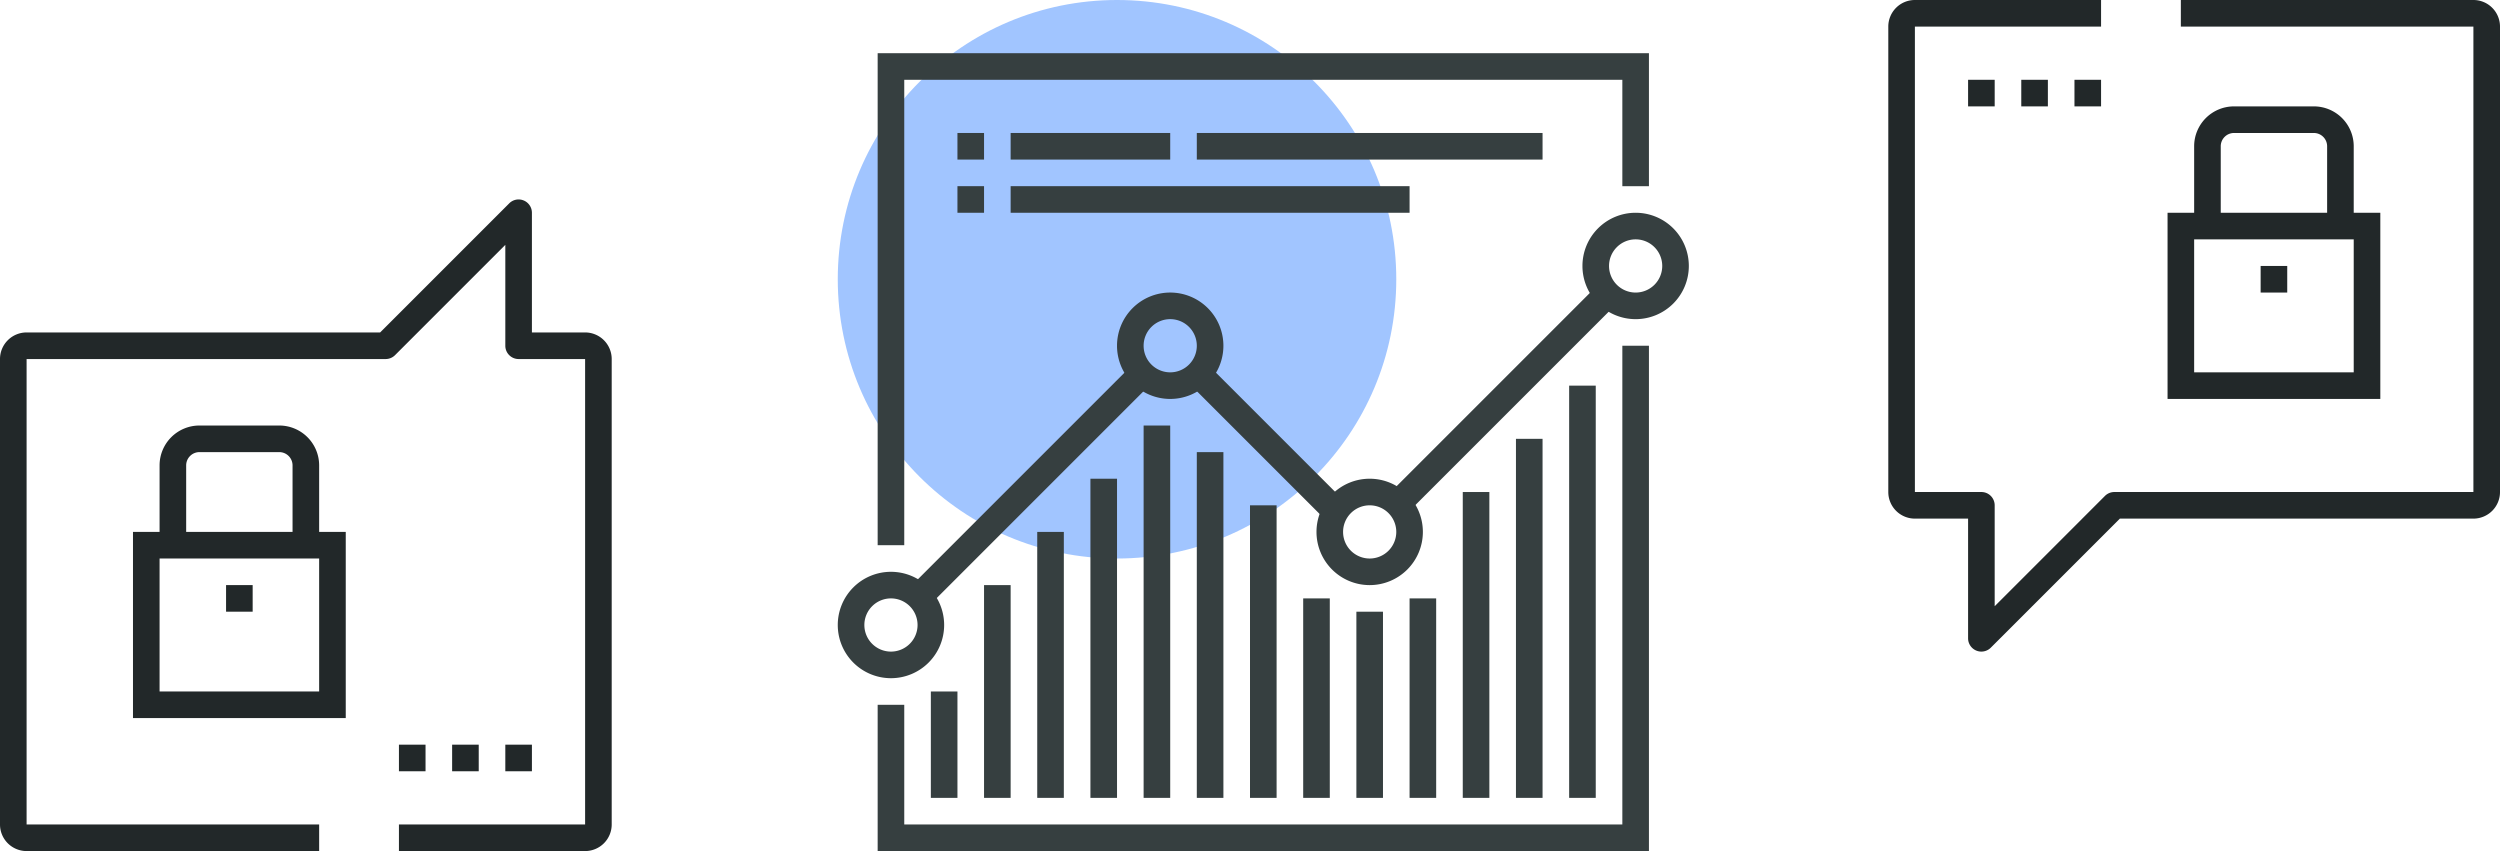 <svg xmlns="http://www.w3.org/2000/svg" width="188" height="64" viewBox="0 0 188 64"><g transform="translate(-911 -1004)"><g transform="translate(707 649)"><g transform="translate(267 355)"><circle cx="21" cy="21" r="21" fill="#a1c5ff"/></g><g transform="translate(267 359)"><g transform="translate(3 22)"><path d="M328,419H270V408h2v9h54V381h2Z" transform="translate(-270 -381)" fill="#363f40"/></g><g transform="translate(3)"><path d="M272,396h-2V359h58v10h-2v-8H272Z" transform="translate(-270 -359)" fill="#363f40"/></g><g transform="translate(0 12)"><g transform="translate(41.293 5.293)"><rect width="22.627" height="2" transform="translate(0 16) rotate(-45)" fill="#363f40"/></g><g transform="translate(26.293 11.293)"><rect width="2" height="14.142" transform="translate(0 1.414) rotate(-45)" fill="#363f40"/></g><g transform="translate(5.293 11.293)"><rect width="24.042" height="2" transform="translate(0 17) rotate(-45)" fill="#363f40"/></g><g transform="translate(0 27)"><path d="M271,406a4,4,0,1,1,4-4A4,4,0,0,1,271,406Zm0-6a2,2,0,1,0,2,2A2,2,0,0,0,271,400Z" transform="translate(-267 -398)" fill="#363f40"/></g><g transform="translate(21 6)"><path d="M292,385a4,4,0,1,1,4-4A4,4,0,0,1,292,385Zm0-6a2,2,0,1,0,2,2A2,2,0,0,0,292,379Z" transform="translate(-288 -377)" fill="#363f40"/></g><g transform="translate(36 20)"><path d="M307,399a4,4,0,1,1,4-4A4,4,0,0,1,307,399Zm0-6a2,2,0,1,0,2,2A2,2,0,0,0,307,393Z" transform="translate(-303 -391)" fill="#363f40"/></g><g transform="translate(56)"><path d="M327,379a4,4,0,1,1,4-4A4,4,0,0,1,327,379Zm0-6a2,2,0,1,0,2,2A2,2,0,0,0,327,373Z" transform="translate(-323 -371)" fill="#363f40"/></g></g><g transform="translate(9 6)"><rect width="2" height="2" fill="#363f40"/></g><g transform="translate(9 10)"><rect width="2" height="2" fill="#363f40"/></g><g transform="translate(7 48)"><rect width="2" height="8" fill="#363f40"/></g><g transform="translate(11 40)"><rect width="2" height="16" fill="#363f40"/></g><g transform="translate(35 41)"><rect width="2" height="15" fill="#363f40"/></g><g transform="translate(39 42)"><rect width="2" height="14" fill="#363f40"/></g><g transform="translate(43 41)"><rect width="2" height="15" fill="#363f40"/></g><g transform="translate(47 33)"><rect width="2" height="23" fill="#363f40"/></g><g transform="translate(51 29)"><rect width="2" height="27" fill="#363f40"/></g><g transform="translate(55 25)"><rect width="2" height="31" fill="#363f40"/></g><g transform="translate(15 36)"><rect width="2" height="20" fill="#363f40"/></g><g transform="translate(19 32)"><rect width="2" height="24" fill="#363f40"/></g><g transform="translate(31 34)"><rect width="2" height="22" fill="#363f40"/></g><g transform="translate(27 30)"><rect width="2" height="26" fill="#363f40"/></g><g transform="translate(23 28)"><rect width="2" height="28" fill="#363f40"/></g><g transform="translate(27 6)"><rect width="26" height="2" fill="#363f40"/></g><g transform="translate(13 6)"><rect width="12" height="2" fill="#363f40"/></g><g transform="translate(13 10)"><rect width="30" height="2" fill="#363f40"/></g></g></g><g transform="translate(1214 623)"><g transform="translate(-140 389)"><g transform="translate(0 8)"><path d="M-124,411h-16V397h16Zm-14-2h12V399h-12Z" transform="translate(140 -397)" fill="#222829"/></g><g transform="translate(2)"><path d="M-126,398h-2v-6a1,1,0,0,0-1-1h-6a1,1,0,0,0-1,1v6h-2v-6a3,3,0,0,1,3-3h6a3,3,0,0,1,3,3Z" transform="translate(138 -389)" fill="#222829"/></g><g transform="translate(7 12)"><rect width="2" height="2" fill="#222829"/></g></g><g transform="translate(-161 381)"><path d="M-154,430a.987.987,0,0,1-.383-.076A1,1,0,0,1-155,429v-9h-4a2,2,0,0,1-2-2V383a2,2,0,0,1,2-2h14v2h-14v35h5a1,1,0,0,1,1,1v7.586l8.293-8.293A1,1,0,0,1-144,418h27V383h-22v-2h22a2,2,0,0,1,2,2v35a2,2,0,0,1-2,2h-26.586l-9.707,9.707A1,1,0,0,1-154,430Z" transform="translate(161 -381)" fill="#222829"/><g transform="translate(6 6)"><rect width="2" height="2" fill="#222829"/></g><g transform="translate(10 6)"><rect width="2" height="2" fill="#222829"/></g><g transform="translate(14 6)"><rect width="2" height="2" fill="#222829"/></g></g></g><g transform="translate(986 709)"><g transform="translate(-75 309.999)"><path d="M-31,359H-45v-2h14V322h-5a1,1,0,0,1-1-1v-7.586l-8.293,8.293A1,1,0,0,1-46,322H-73v35h22v2H-73a2,2,0,0,1-2-2V322a2,2,0,0,1,2-2h26.586l9.707-9.707a.994.994,0,0,1,1.09-.217A1,1,0,0,1-35,311v9h4a2,2,0,0,1,2,2v35A2,2,0,0,1-31,359Z" transform="translate(75 -309.999)" fill="#222829"/><g transform="translate(30 41)"><rect width="2" height="2" fill="#222829"/></g><g transform="translate(34 41)"><rect width="2" height="2" fill="#222829"/></g><g transform="translate(38 41)"><rect width="2" height="2" fill="#222829"/></g></g><g transform="translate(-65 326.999)"><g transform="translate(0 8)"><path d="M-49,349H-65V335h16Zm-14-2h12V337H-63Z" transform="translate(65 -335)" fill="#222829"/></g><g transform="translate(2)"><path d="M-51,336h-2v-6a1,1,0,0,0-1-1h-6a1,1,0,0,0-1,1v6h-2v-6a3,3,0,0,1,3-3h6a3,3,0,0,1,3,3Z" transform="translate(63 -327)" fill="#222829"/></g><g transform="translate(7 12)"><rect width="2" height="2" fill="#222829"/></g></g></g></g></svg>